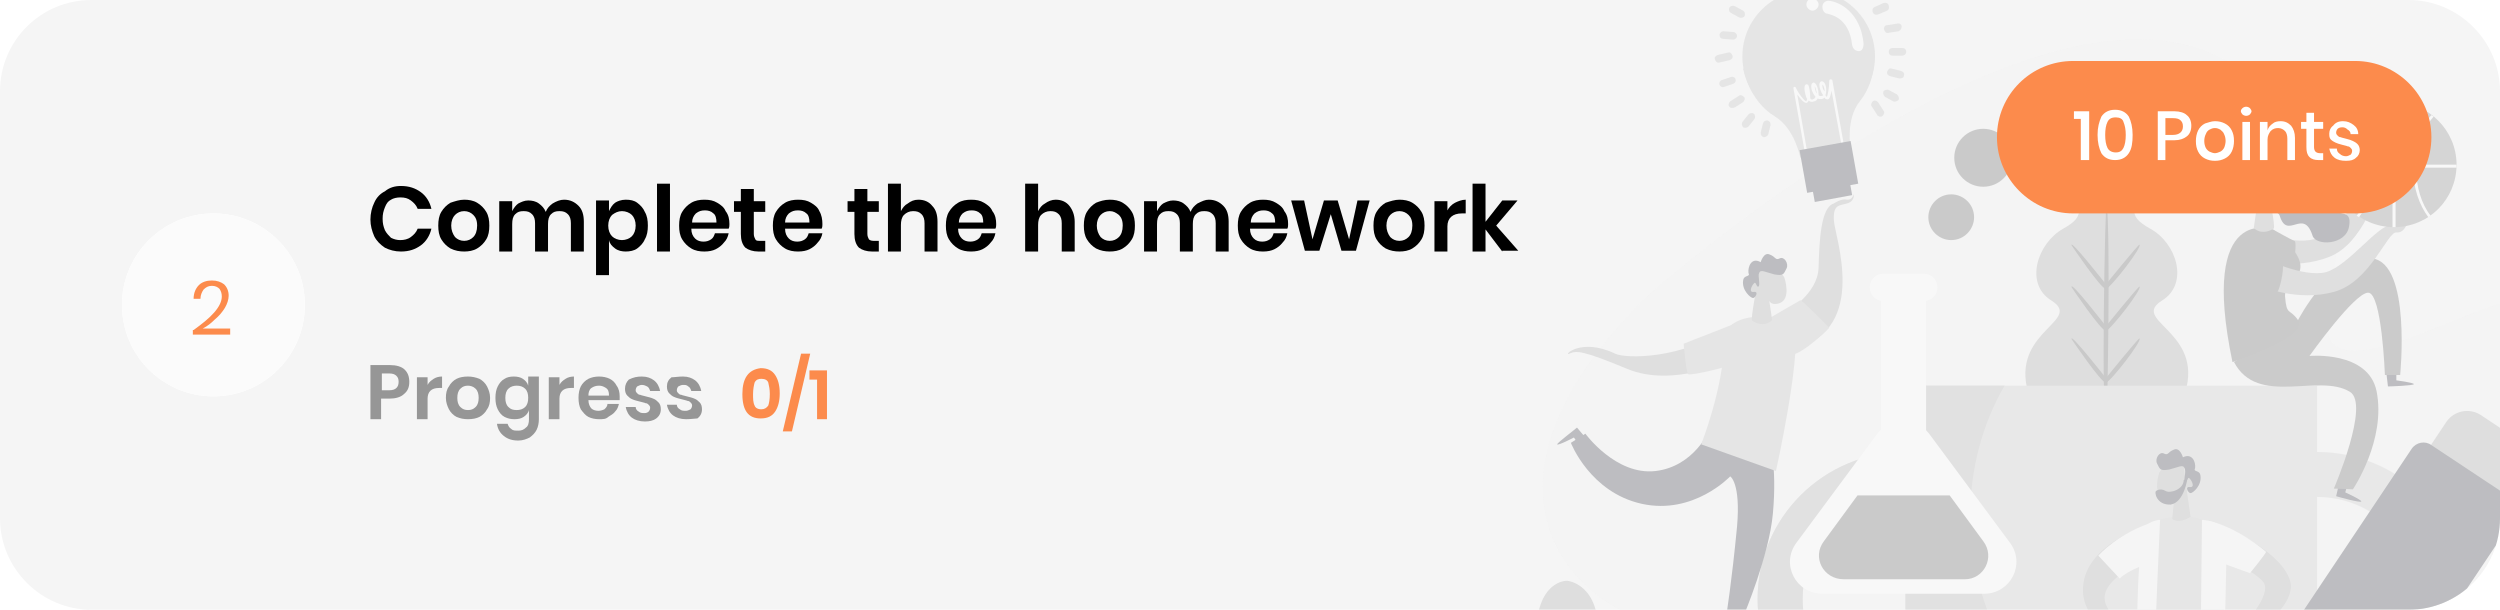<?xml version="1.0" encoding="utf-8"?>
<!-- Generator: Adobe Illustrator 24.1.2, SVG Export Plug-In . SVG Version: 6.00 Build 0)  -->
<svg version="1.1" id="Layer_1" xmlns="http://www.w3.org/2000/svg" xmlns:xlink="http://www.w3.org/1999/xlink" x="0px" y="0px"
	 viewBox="0 0 328 80" style="enable-background:new 0 0 328 80;" xml:space="preserve">
<style type="text/css">
	.st0{fill:#F5F5F5;}
	.st1{opacity:0.3;}
	.st2{clip-path:url(#SVGID_2_);}
	.st3{fill:#F0F0F0;}
	.st4{fill:#A7A7A7;}
	.st5{fill:#606060;}
	.st6{fill:#CACACA;}
	.st7{fill:#B2B2B2;}
	.st8{fill:#FFFFFF;}
	.st9{fill:#666666;}
	.st10{fill:#AAAAAA;}
	.st11{fill:#383A45;}
	.st12{fill:#BFBFBF;}
	.st13{fill:#C0C0C0;}
	.st14{fill:#686868;}
	.st15{fill:#8A8A8A;}
	.st16{fill:#C3C3C3;}
	.st17{fill:#FC8B4C !important;}
	.st18{fill:#FFC9AD;}
	.st19{fill:#FBFBFB;}
	.st20{fill:#969696;}
</style>
<g>
	<path class="st0" d="M12,0h304c6.6,0,12,5.4,12,12v56c0,6.6-5.4,12-12,12H12C5.4,80,0,74.6,0,68V12C0,5.3,5.4,0,12,0z"/>
	<g class="st1">
		<g>
			<defs>
				<path id="SVGID_1_" d="M195.1,0H316c6.6,0,12,5.4,12,12v56c0,6.6-5.4,12-12,12H195.1V0z"/>
			</defs>
			<clipPath id="SVGID_2_">
				<use xlink:href="#SVGID_1_"  style="overflow:visible;"/>
			</clipPath>
			<g class="st2">
				<path class="st3" d="M216.4,38.6c0,0,53.1-47.1,77.4-29.5c24.3,17.6,4.4,36.5,14.9,36.9c10.6,0.4,31.8-18.9,41.1,1.8
					c9.3,20.7-28.9,45.6-22.1,46.7c6.8,1.1,18.3-2.7,18.3,5.1c0,7.8-32.5,38.6-54.5,36.5c-22-2.1,9.8-23.2-3.1-21.3
					c-12.9,1.9-34.8,31.5-52.2,13.5c-17.4-18,15.3-51.2,0.8-46.5C213.1,89.5,184.9,69,216.4,38.6z"/>
				<path class="st4" d="M283.7,39.4c3.5-2.2,1.9-7.5-1.6-9.4c-3.4-1.9-1.7-2.6-1.6-6.9c0.3-7.2-4.1-7.5-4.1-7.5s-4.1-0.2-4.1,7.5
					c0,4.3,1.8,5-1.6,6.9c-3.4,1.9-5.1,7.2-1.6,9.4c4.2,2.6-4.7,3.9-3.2,11.3c1,5,6.5,4.9,10.5,5c4-0.1,9.4,0,10.5-5
					C288.5,43.3,279.5,42,283.7,39.4z"/>
				<path class="st5" d="M276.4,54.1c0.1-0.3,0.5-23.1,0-27.4C276.2,25.2,275.6,56.9,276.4,54.1z"/>
				<path class="st5" d="M271.8,32.2c0,0,3.9,5.8,4.5,5.7c0.6-0.1,4.8-5.5,4.4-5.8c-0.1-0.1-4.4,5.2-4.4,5.2S271.5,31.2,271.8,32.2z
					"/>
				<path class="st5" d="M271.8,37.7c0,0,3.9,5.8,4.5,5.7c0.6-0.1,4.8-5.5,4.4-5.8c-0.1-0.1-4.4,5.2-4.4,5.2S271.5,36.6,271.8,37.7z
					"/>
				<path class="st5" d="M271.8,44.5c0,0,3.9,5.8,4.5,5.7c0.6-0.1,4.8-5.5,4.4-5.8c-0.1-0.1-4.4,5.2-4.4,5.2S271.5,43.5,271.8,44.5z
					"/>
				<path class="st6" d="M304,59.3v-8.7H250v8.7c-10.7,0-19.4,8.6-19.4,19.3s8.7,19.3,19.4,19.3c0.9,0,1.9-0.1,2.8-0.2
					c3.8,7.6,11.2,13.1,19.9,14.5v21.6h-7.6c-3.9,0-7.1,3.2-7.1,7h14.6v0.2h8.6v-0.2h14.6c0-3.9-3.2-7-7.1-7h-7.6v-21.6
					c8.7-1.4,16.1-6.9,19.9-14.5c0.9,0.1,1.9,0.2,2.9,0.2c10.7,0,19.4-8.6,19.4-19.3C323.4,67.9,314.7,59.3,304,59.3z M250,92
					c-7.4,0-13.5-6-13.5-13.4c0-7.4,6-13.4,13.5-13.4v18.3c-0.1,0.7-0.1,1.4-0.1,2.1c0,2.2,0.3,4.4,0.8,6.4
					C250.4,92,250.2,92,250,92z M304,92c-0.3,0-0.5,0-0.8,0c0.5-2.1,0.8-4.2,0.8-6.4V65.2c7.4,0,13.5,6,13.5,13.4
					C317.5,86,311.5,92,304,92z"/>
				<path class="st7" d="M258.5,67.7c0-6.2,1.6-12.1,4.5-17.1h-13v8.7c-10.7,0-19.4,8.6-19.4,19.3s8.7,19.3,19.4,19.3
					c0.9,0,1.9-0.1,2.8-0.2c3.8,7.6,11.2,13.1,19.9,14.5v21.6h-7.6c-3.9,0-7.1,3.2-7.1,7h14.6v0.2h8.6v-0.2h14.6c0-3.9-3.2-7-7.1-7
					h-7.6v-21.6c6.7-1.1,12.6-4.6,16.7-9.6c-1.4,0.2-2.7,0.2-4.1,0.2C274.3,102.8,258.5,87.1,258.5,67.7z M250,92
					c-7.4,0-13.5-6-13.5-13.4c0-7.4,6-13.4,13.5-13.4v18.3c-0.1,0.7-0.1,1.4-0.1,2.1c0,2.2,0.3,4.4,0.8,6.4
					C250.4,92,250.2,92,250,92z"/>
				<path class="st8" d="M246.3,56.9l-10.6,14.3c-2.1,2.8-0.1,6.7,3.4,6.7h21.2c3.5,0,5.5-3.9,3.4-6.7l-10.6-14.3
					C251.4,54.7,248,54.7,246.3,56.9z"/>
				<path class="st8" d="M252.7,36.6h-5.9v26.7h5.9V36.6z"/>
				<path class="st8" d="M252.4,35.9h-5.3c-1,0-1.8,0.8-1.8,1.8s0.8,1.8,1.8,1.8h5.3c1,0,1.8-0.8,1.8-1.8
					C254.2,36.7,253.4,35.9,252.4,35.9z"/>
				<path class="st9" d="M260.2,71l-4.4-6h-12.1l-4.4,6c-1.6,2.1-0.1,5,2.6,5h15.9C260.3,76,261.8,73.1,260.2,71z"/>
				<path class="st4" d="M212.9,100c3.5-2.2,1.9-7.5-1.6-9.4c-3.4-1.9-1.7-2.6-1.6-6.9c0.3-7.2-4.1-7.5-4.1-7.5s-4.1-0.2-4.1,7.5
					c0,4.3,1.8,5-1.6,6.9c-3.4,1.9-5.1,7.2-1.6,9.4c4.2,2.6-4.7,3.9-3.2,11.3c1,5,6.5,4.9,10.5,5c4-0.1,9.4,0,10.5-5
					C217.7,103.9,208.7,102.6,212.9,100z"/>
				<path class="st4" d="M344.8,96.4c3.5-2.2,1.9-7.5-1.6-9.4c-3.4-1.9-1.7-2.6-1.6-6.9c0.3-7.2-4.1-7.5-4.1-7.5s-4.1-0.2-4.1,7.5
					c0,4.3,1.8,5-1.6,6.9c-3.4,1.9-5.1,7.2-1.6,9.4c4.2,2.6-4.7,3.9-3.2,11.3c1,5,6.5,4.9,10.5,5c4-0.1,9.4,0,10.5-5
					C349.6,100.4,340.6,99.1,344.8,96.4z"/>
				<path class="st10" d="M227,47.3c0,0-7.5,3.6-13.5,1.1c-6-2.5-6.7-2.4-7.6-2c-0.9,0.4,1.4-2.2,6,0c1.4,0.7,8.9,0.7,14.6-3.3
					C226.5,43,228.3,46.2,227,47.3z"/>
				<path class="st10" d="M240.6,26.7c0,0,1-0.7,1.7-0.5c0.7,0.1,0.9-0.7,0.9-0.7s0.2,0.9-0.9,1.2c-1,0.3-1.8,0.1-1.7,2.2
					c0.1,2.1,4.6,14.1-5,16.8c0,0-1.8-3.3-1.6-4.1c0.3-0.8,4.5-2.9,4.6-6.5C238.7,31.5,238.9,27.2,240.6,26.7z"/>
				<path class="st11" d="M224.3,56.4c0,0-2,4.8-7.1,5.4c-5.2,0.6-9.2-4.9-9.2-4.9l-1.9,1.2c0,0,2.5,6.5,9.3,8
					c6.8,1.5,11.6-3.6,11.6-3.6s1.4,0.8,0.9,6.6c-0.7,7.3-1.4,11.6-1.4,11.6h2.3c0,0,3.3-7.8,3.8-13.3c0.6-6.5-0.5-9.8-0.5-9.8
					L224.3,56.4z"/>
				<path class="st11" d="M208,57.4l-1.1-1.3c-0.2,0.2-2.6,2-2.6,2.2c0.1,0.2,2.2-0.9,2.2-0.9s0.4,0.6,0.5,0.7
					C207.1,58.1,208,57.4,208,57.4z"/>
				<path class="st12" d="M223.2,58.3c0,0,3-7.6,3-13.6c0-4.4,9-3.5,9.3-1.6c0.7,4.4-2.5,18.7-2.5,18.7L223.2,58.3z"/>
				<path class="st12" d="M232.4,41.6c0,0,3.6-2.1,3.8-2.2c0.2-0.1,3.8,3.6,3.8,3.6s-3.3,3.4-5.1,3.6
					C233.1,46.8,231.6,41.8,232.4,41.6z"/>
				<path class="st12" d="M220.9,45.1c0,0,0.3,3.8,0.6,4c0.3,0.2,5.7-1,6.1-1.5c0.4-0.5,1-5.7,0.8-5.5S221.3,44.9,220.9,45.1z"/>
				<path class="st10" d="M230.8,37.6c0,0,0-1-0.5-0.9c-0.5,0.1-0.8,1.1-0.6,1.5C230,38.6,230.8,38.5,230.8,37.6z"/>
				<path class="st10" d="M234.1,36.4c0,0,1,2.9-0.7,3.4c-1.7,0.5-1.4-1.4-1.4-1c0.1,0.3,0.5,3.2,0.5,3.2s-0.9,1.1-2.6,0.1
					c-0.3-0.2,0.7-4.6,0.9-6.9C230.9,34.3,233.5,35.3,234.1,36.4z"/>
				<path class="st11" d="M231,34.4c0,0,0.4-1.4,1.2-1c0.8,0.3,0.7,0.8,1.3,0.5c0.6-0.3,1.2,0.7,0.9,1.3c-0.4,0.8-0.4,1-1.6,0.8
					c-1.2-0.3-1.8-0.7-2-0.2s0.2,1.6-0.1,1.8c-0.3,0.1-0.3-0.8-0.6-0.4c-0.3,0.3-0.7,1.2,0,1.1c0.7-0.1,0.2,0.8-0.1,0.8
					c-0.3,0-1.5-1-1.3-2.3c0.1-0.8,1-0.4,0.7-1C229.3,35,229.8,33.7,231,34.4z"/>
				<path class="st4" d="M321,72.1l-5.1-3.4c-1.4-1-1.8-2.9-0.9-4.4l6-9c1-1.4,2.9-1.8,4.4-0.9l5.1,3.4c1.4,1,1.8,2.9,0.9,4.4l-6,9
					C324.4,72.6,322.5,73,321,72.1z"/>
				<path class="st11" d="M304.7,102.2l-10.4-6.9c-0.9-0.6-1.1-1.7-0.5-2.6l22.6-33.8c0.6-0.9,1.8-1.1,2.6-0.5l10.4,6.9
					c0.9,0.6,1.1,1.7,0.5,2.6l-22.6,33.8C306.7,102.5,305.6,102.8,304.7,102.2z"/>
				<path class="st9" d="M256,31.5c1.7,0,3-1.4,3-3c0-1.7-1.4-3-3-3c-1.7,0-3,1.4-3,3C253,30.2,254.4,31.5,256,31.5z"/>
				<path class="st9" d="M260.2,24.5c2.1,0,3.8-1.7,3.8-3.8c0-2.1-1.7-3.8-3.8-3.8c-2.1,0-3.8,1.7-3.8,3.8
					C256.4,22.8,258.1,24.5,260.2,24.5z"/>
				<path class="st13" d="M237.3,16.1c4.8,0,8.7-3.9,8.7-8.7c0-4.8-3.9-8.7-8.7-8.7c-4.8,0-8.7,3.9-8.7,8.7
					C228.6,12.2,232.5,16.1,237.3,16.1z"/>
				<path class="st13" d="M239.6,20.1l-2.3-12.7L228.7,9c0,0,0.7,4.2,4.2,6.3c2.6,1.6,3.3,5.4,3.3,5.4L239.6,20.1z"/>
				<path class="st13" d="M239.5,20.1l-2.3-12.7l8.6-1.5c0,0,0.8,4.2-1.8,7.4c-1.9,2.4-1.2,6.2-1.2,6.2L239.5,20.1z"/>
				<path class="st8" d="M237.1,20.7c-0.1,0-0.2,0-0.2-0.1l-1.6-9c0-0.1,0-0.2,0.1-0.2c0.1,0,0.2,0,0.2,0.1c0.5,1,1.2,1.8,1.4,1.8
					c0,0,0-0.1,0.1-0.3c0-0.1-0.1-0.1-0.1-0.2c-0.2-0.5-0.4-1.5-0.1-1.7c0.1-0.1,0.2,0,0.3,0c0.2,0.2,0.3,1.1,0.3,1.8
					c0.1,0.2,0.3,0.2,0.4,0.1c0.1,0,0.2-0.1,0.3-0.3c-0.2-0.2-0.4-0.6-0.5-0.9c-0.1-0.3-0.1-0.8,0.1-0.9c0.1-0.1,0.2-0.1,0.3,0
					c0.3,0.2,0.5,0.9,0.5,1.5c0,0,0,0.1,0,0.1c0.1,0.1,0.2,0.1,0.3,0.1c0.1,0,0.2,0,0.3-0.1c-0.3-0.4-0.5-1-0.5-1.4
					c0-0.3,0.2-0.4,0.2-0.4c0.1-0.1,0.3,0,0.4,0.1c0.3,0.3,0.4,1.1,0.2,1.7c0.1,0.1,0.1,0.2,0.2,0.2c0.1-0.2,0.3-1.2,0.3-2.1
					c0-0.1,0.1-0.2,0.2-0.2c0.1,0,0.2,0.1,0.2,0.1l1.5,8.4c0,0.1,0,0.2-0.1,0.2c-0.1,0-0.2,0-0.2-0.1l-1.3-7.1
					c-0.1,0.5-0.2,1-0.4,1.1c0,0-0.2,0.1-0.3,0c-0.1,0-0.2-0.1-0.2-0.2c-0.1,0.1-0.3,0.2-0.5,0.2c-0.2,0-0.3,0-0.4-0.1
					c-0.1,0.2-0.3,0.4-0.5,0.4c-0.2,0.1-0.5,0.1-0.7-0.1c-0.1,0.2-0.2,0.3-0.3,0.3c-0.4,0-0.8-0.6-1.2-1.1l1.4,8.1
					C237.3,20.6,237.2,20.7,237.1,20.7z M238.1,11.3c0,0.1,0,0.3,0.1,0.6c0,0.1,0.1,0.3,0.2,0.4C238.3,11.9,238.2,11.5,238.1,11.3z
					 M239.1,11.1c0,0,0,0.1,0,0.2c0,0.2,0.1,0.5,0.3,0.7C239.4,11.6,239.2,11.1,239.1,11.1z"/>
				<path class="st8" d="M243.9,6.7C243.9,6.8,243.8,6.8,243.9,6.7c-0.5,0-0.8-0.3-0.9-0.8c-0.4-3.8-3.1-4-3.2-4.1
					c-0.4,0-0.7-0.4-0.7-0.9c0-0.5,0.4-0.8,0.8-0.8c1.4,0.1,4.2,1.5,4.6,5.6C244.5,6.3,244.3,6.7,243.9,6.7z"/>
				<path class="st11" d="M242.8,18.5l-6.7,1.2l1,5.6l6.7-1.2L242.8,18.5z"/>
				<path class="st11" d="M242.3,21.7l-4.9,0.9l0.7,3.9l4.9-0.9L242.3,21.7z"/>
				<path class="st8" d="M237.8,1.4c0.4,0,0.8-0.4,0.8-0.8c0-0.4-0.4-0.8-0.8-0.8S237,0.1,237,0.6C237,1,237.4,1.4,237.8,1.4z"/>
				<path class="st11" d="M313.1,49l0.2,1.7c0.3,0,3.3-0.1,3.4-0.3c0-0.2-2.3-0.5-2.3-0.5s0-0.7,0-0.8C314.3,49,313.1,49,313.1,49z"
					/>
				<path class="st11" d="M306.9,63.4l-0.4,1.7c0.3,0.1,3.2,0.9,3.3,0.7c0.1-0.2-2.1-1.2-2.1-1.2s0.2-0.7,0.2-0.8
					C308,63.7,306.9,63.4,306.9,63.4z"/>
				<path class="st14" d="M301.5,42c0,0,4.5-8.7,9.7-8.1c5.2,0.6,3.7,15.3,3.7,15.3h-2c0,0-0.4-10.8-2.2-10.8s-7.7,8.3-7.7,8.3
					s7.7-0.7,8.8,4.6c1.3,6.4-3.1,12.9-3.1,12.9l-2.5-0.1c0,0,4.8-11.1,2.1-12.7c-4.1-2.5-12.1,2-15.2-3.9L301.5,42z"/>
				<path class="st10" d="M295.7,30.3c0,0,5.6,2.1,8.5,0.9c2.9-1.2,6.1-7.1,8-7.2c1.8-0.1,1.9-0.7,1.9-0.7s-0.1,1.6-1.3,1.7
					c-1.2,0.1-2.6,6.9-7.2,8.7c-4.6,1.8-9.4,0.4-9.4,0.4S295.1,31.1,295.7,30.3z"/>
				<path class="st9" d="M298.2,30.1c0,0-9.7-3.6-5.3,17.4c0,0,10.1-3.2,8.6-5.5c-1.1-1.6-1.5-0.5-1.7-3.1
					C299.6,36.4,305.4,36.1,298.2,30.1z"/>
				<path class="st11" d="M294,21.9c0-0.1,1.7-2.7,4.4-1c1.1,0.7,1.2,2,2.6,2.4c1.4,0.3,3.4-1,4.2,1.3c0.7,2.3-0.1,2.9,1.1,3.2
					c1.3,0.3,2.2,0.1,1.9,1.9c-0.4,2.5-4.4,2.6-4.8,1.2c-1.2-3.7-3.3,0.7-4.3-2.6C298.5,26.6,291.5,29.2,294,21.9z"/>
				<path class="st10" d="M297.3,25.5c0,0,0.5-0.9,1-0.8c0.5,0.1,0.4,1,0.1,1.4C298.2,26.5,297.3,26.4,297.3,25.5z"/>
				<path class="st10" d="M293.8,24c0,0-0.7,3.2,1,3.7c1.7,0.5,1.4-1.4,1.4-1c-0.1,0.3-0.5,3.2-0.5,3.2s0.9,1.1,2.6,0.1
					c0.3-0.2-0.7-4.6-0.9-6.9C297.2,22.2,294.4,22,293.8,24z"/>
				<path class="st10" d="M296.8,33.8c0,0,5.4,2.7,8.4,1.9c3-0.9,6.9-6.4,8.7-6.2c1.8,0.1,2-0.5,2-0.5s-0.3,1.6-1.5,1.5
					c-1.2-0.1-3.4,6.5-8.2,7.8c-4.8,1.3-9.4-0.7-9.4-0.7S296,34.5,296.8,33.8z"/>
				<path class="st9" d="M298.2,30.1c0,0,2.5,1.4,2.8,1.5c0.4,0,0,2.5,0,2.5S297.6,32.4,298.2,30.1z"/>
				<path class="st9" d="M296,32.9c0,0,3.3,1.3,3.5,1.7c0.2,0.5-0.4,4.3-1.2,4.1c-0.9-0.2-3.8-0.7-3.9-2.6
					C294.3,34.1,294.9,32.4,296,32.9z"/>
				<path class="st15" d="M314.1,29.8c4.6,0,8.2-3.7,8.2-8.2s-3.7-8.2-8.2-8.2c-4.6,0-8.2,3.7-8.2,8.2S309.5,29.8,314.1,29.8z"/>
				<path class="st8" d="M311.6,21.6c0,0.1,0,0.2,0,0.4h2.3v-0.4H311.6z"/>
				<path class="st8" d="M314.3,21.6V22h2.3c0-0.1,0-0.2,0-0.4H314.3z"/>
				<path class="st8" d="M322.3,22c0-0.1,0-0.2,0-0.4v0H317c0,0.1,0,0.2,0,0.4H322.3z"/>
				<path class="st8" d="M305.9,21.6L305.9,21.6c0,0.1,0,0.2,0,0.4h5.3c0-0.1,0-0.2,0-0.4H305.9z"/>
				<path class="st8" d="M314.3,13.4c-0.1,0-0.1,0-0.2,0c-0.1,0-0.1,0-0.2,0v8.2V22v7.8c0.1,0,0.1,0,0.2,0c0.1,0,0.1,0,0.2,0V22
					v-0.4V13.4z"/>
				<path class="st8" d="M317,22.1C317,22.1,317,22,317,22.1c0-0.2,0-0.3,0-0.5c0.1-2.6,1-4.9,2.3-6.3c-0.1-0.1-0.2-0.1-0.3-0.2
					c-1.4,1.5-2.3,3.9-2.4,6.5c0,0.1,0,0.2,0,0.4c0,0,0,0.1,0,0.1c0,2.5,0.8,4.8,2,6.4c0.1-0.1,0.2-0.1,0.3-0.2
					C317.7,26.8,317,24.5,317,22.1z"/>
				<path class="st8" d="M309.1,15.1c-0.1,0.1-0.2,0.1-0.3,0.2c1.3,1.5,2.2,3.7,2.3,6.3c0,0.1,0,0.2,0,0.4c0,0,0,0.1,0,0.1
					c0,2.5-0.7,4.7-1.9,6.2c0.1,0.1,0.2,0.1,0.3,0.2c1.2-1.6,2-3.9,2-6.4c0,0,0-0.1,0-0.1c0-0.1,0-0.2,0-0.4
					C311.5,19,310.5,16.6,309.1,15.1z"/>
				<path class="st13" d="M247.8,0.7c-0.1-0.3-0.4-0.4-0.7-0.3L246,0.9c-0.3,0.1-0.4,0.4-0.3,0.7c0.1,0.3,0.4,0.4,0.7,0.3l1.2-0.5
					C247.8,1.3,247.9,1,247.8,0.7z"/>
				<path class="st13" d="M249.5,3.5c0-0.3-0.3-0.5-0.6-0.4l-1.3,0.2c-0.3,0-0.5,0.3-0.4,0.6s0.3,0.5,0.6,0.4l1.3-0.2
					C249.3,4,249.5,3.8,249.5,3.5z"/>
				<path class="st13" d="M250.1,6.8c0-0.3-0.2-0.5-0.5-0.5l-1.3,0c-0.3,0-0.5,0.2-0.5,0.5c0,0.3,0.2,0.5,0.5,0.5l1.3,0
					C249.8,7.3,250.1,7.1,250.1,6.8z"/>
				<path class="st13" d="M249.8,9.9c0.1-0.3-0.1-0.5-0.4-0.6L248.2,9c-0.3-0.1-0.5,0.1-0.6,0.4c-0.1,0.3,0.1,0.5,0.4,0.6l1.2,0.3
					C249.5,10.3,249.8,10.2,249.8,9.9z"/>
				<path class="st13" d="M249.1,13.1c0.1-0.2,0-0.5-0.2-0.7l-1.1-0.6c-0.2-0.1-0.6,0-0.7,0.2c-0.1,0.2,0,0.5,0.2,0.7l1.1,0.6
					C248.6,13.4,248.9,13.3,249.1,13.1z"/>
				<path class="st13" d="M247,15.2c0.2-0.2,0.3-0.5,0.1-0.7l-0.7-1.1c-0.2-0.2-0.5-0.3-0.7-0.1c-0.2,0.2-0.3,0.5-0.1,0.7l0.7,1.1
					C246.4,15.3,246.8,15.4,247,15.2z"/>
				<path class="st13" d="M226.9,1c0.1-0.2,0.4-0.3,0.7-0.2l1.1,0.6c0.2,0.1,0.3,0.4,0.2,0.7c-0.1,0.2-0.4,0.3-0.7,0.2l-1.1-0.6
					C226.8,1.5,226.8,1.2,226.9,1z"/>
				<path class="st13" d="M225.6,4.6c0-0.3,0.3-0.5,0.5-0.5l1.3,0.1c0.3,0,0.5,0.3,0.5,0.5c0,0.3-0.3,0.5-0.5,0.5l-1.3-0.1
					C225.8,5.1,225.6,4.9,225.6,4.6z"/>
				<path class="st13" d="M225,7.8c-0.1-0.3,0.1-0.5,0.4-0.6l1.3-0.3c0.3-0.1,0.5,0.1,0.6,0.4c0.1,0.3-0.1,0.5-0.4,0.6l-1.3,0.3
					C225.3,8.3,225.1,8.1,225,7.8z"/>
				<path class="st13" d="M225.6,11.1c-0.1-0.3,0.1-0.5,0.3-0.6l1.2-0.4c0.3-0.1,0.6,0.1,0.6,0.3c0.1,0.3-0.1,0.5-0.3,0.6l-1.2,0.4
					C226,11.5,225.7,11.4,225.6,11.1z"/>
				<path class="st13" d="M226.9,14c-0.2-0.2-0.1-0.5,0.1-0.7l1.1-0.7c0.2-0.2,0.5-0.1,0.7,0.1c0.2,0.2,0.1,0.5-0.1,0.7l-1.1,0.7
					C227.3,14.2,227,14.2,226.9,14z"/>
				<path class="st13" d="M228.7,16.7c-0.2-0.2-0.2-0.5-0.1-0.7l0.8-1c0.2-0.2,0.5-0.2,0.7-0.1c0.2,0.2,0.2,0.5,0.1,0.7l-0.8,1
					C229.2,16.8,228.9,16.8,228.7,16.7z"/>
				<path class="st13" d="M231.4,18c-0.3-0.1-0.4-0.3-0.4-0.6l0.3-1.2c0.1-0.3,0.3-0.4,0.6-0.4c0.3,0.1,0.4,0.3,0.4,0.6l-0.3,1.2
					C231.9,17.9,231.6,18,231.4,18z"/>
				<path class="st16" d="M291,87.2c0,0,2.2-15.5,0-17.7c-3.4-3.4-9.3-0.9-9.5-0.5c-1,1.6-1.1,17.7-1.1,17.7L291,87.2z"/>
				<path class="st0" d="M288.9,68.2l-0.3,28.2h2.8c0,0,1-25.2,0.6-26.6C291.6,68.4,288.9,68.2,288.9,68.2z"/>
				<path class="st0" d="M276.4,93l1.6,1.2c0,0,4.9-6.9,4.7-7.7c-0.1-0.8,0.7-18.3,0.7-18.3s-1.8,0.1-2.1,1.4
					c-1.1,4-0.9,16.3-0.9,16.3S277.9,89.9,276.4,93z"/>
				<path class="st10" d="M286.6,63.3c0,0,0-1,0.5-0.9c0.5,0.1,0.8,1.1,0.6,1.5C287.4,64.2,286.6,64.1,286.6,63.3z"/>
				<path class="st10" d="M283.3,62c0,0-1,2.9,0.7,3.4c1.7,0.5,1.4-1.4,1.4-1c-0.1,0.3-0.4,3.7-0.4,3.7s0.8,0.7,2.4-0.3
					c0,0-0.7-4.6-0.9-6.9C286.5,59.9,283.9,60.9,283.3,62z"/>
				<path class="st11" d="M286.4,60c0,0-0.4-1.4-1.2-1c-0.8,0.3-0.7,0.8-1.3,0.5c-0.6-0.3-1.2,0.7-0.9,1.3c0.4,0.8,0.4,1,1.6,0.8
					c1.2-0.3,1.8-0.7,2-0.2c0.3,0.5-0.2,1.6,0.1,1.8c0.3,0.1,0.3-0.8,0.6-0.4c0.3,0.3,0.7,1.2,0,1.1c-0.7-0.1-0.2,0.8,0.1,0.8
					c0.3,0,1.5-1,1.3-2.3c-0.1-0.8-1-0.4-0.7-1C288.1,60.6,287.6,59.4,286.4,60z"/>
				<path class="st10" d="M292.1,87.2c0,0-1.5-1.1,0.5-3.2c1.7-1.8,5.7-6.1,4.3-7.7c-1.4-1.6-4.8-2.8-4.8-2.8l-0.7-4.5
					c0,0,7.5,2.9,9,7c1.4,3.9-6.8,8.5-7.4,9.1C292,85.9,292.1,87.2,292.1,87.2z"/>
				<path class="st10" d="M281.5,69c0,0-7.9,2.5-8.2,8c-0.4,5.5,7.2,7.5,6.7,8.5c-0.4,0.8-1.7,1-1.3,1c0.4-0.1,2.4,0.7,1.8-1.9
					c-0.6-2.6-6.3-4.5-3.7-7.9c1.4-1.8,4.1-2.8,4.1-2.8S281.1,70.2,281.5,69z"/>
				<path class="st0" d="M291.6,73.9l3.6,1.3c0,0,2.2-2.7,2.1-2.8c-0.1-0.1-3.8-3.3-7.7-4.1C289.7,68.3,290.7,73.1,291.6,73.9z"/>
				<path class="st0" d="M282,73.9c0,0-2.7,0.8-3.9,2c0,0-2.8-3-2.8-3c0.1-0.1,2.6-3,7.5-4.5L282,73.9z"/>
				<path class="st11" d="M282.9,64.4c0,0,0.5-0.4,1.2,0c0.6,0.4,2.4-0.2,2.4-1.4l0.5-0.3c0,0-0.4,3.2-2.2,3.5
					C282.9,66.3,282.6,64.5,282.9,64.4z"/>
			</g>
		</g>
	</g>
	<path class="st17" d="M272,8h37c5.5,0,10,4.5,10,10l0,0c0,5.5-4.5,10-10,10h-37c-5.5,0-10-4.5-10-10l0,0C262,12.4,266.5,8,272,8z"
		/>
	<path class="st8" d="M272.1,15.6v-1h2V21h-1.1v-5.4H272.1z"/>
	<path class="st8" d="M275.2,17.7c0,1,0.2,1.8,0.5,2.4c0.4,0.6,1,0.9,1.8,0.9s1.4-0.3,1.8-0.9c0.4-0.6,0.5-1.4,0.5-2.4
		c0-1-0.2-1.8-0.5-2.4c-0.4-0.6-1-0.9-1.8-0.9s-1.4,0.3-1.8,0.9C275.4,16,275.2,16.7,275.2,17.7z M278.9,17.7c0,0.7-0.1,1.3-0.3,1.7
		c-0.2,0.4-0.5,0.6-1,0.6c-0.5,0-0.9-0.2-1.1-0.6c-0.2-0.4-0.3-1-0.3-1.7c0-0.7,0.1-1.3,0.3-1.7c0.2-0.4,0.5-0.6,1.1-0.6
		c0.5,0,0.9,0.2,1,0.6C278.8,16.5,278.9,17,278.9,17.7z"/>
	<path class="st8" d="M284.1,18.5V21h-1v-6.4h2.2c0.7,0,1.3,0.2,1.6,0.5c0.4,0.3,0.6,0.8,0.6,1.4c0,0.6-0.2,1.1-0.6,1.4
		c-0.4,0.3-0.9,0.5-1.6,0.5H284.1z M285.1,17.7c0.8,0,1.3-0.4,1.3-1.1c0-0.4-0.1-0.6-0.3-0.8c-0.2-0.2-0.5-0.3-1-0.3h-1v2.2H285.1z"
		/>
	<path class="st8" d="M290.6,15.9c0.5,0,0.9,0.1,1.3,0.3s0.7,0.5,0.9,0.9c0.2,0.4,0.3,0.8,0.3,1.4c0,0.5-0.1,1-0.3,1.4
		s-0.5,0.7-0.9,0.9s-0.8,0.3-1.3,0.3c-0.5,0-0.9-0.1-1.3-0.3c-0.4-0.2-0.7-0.5-0.9-0.9c-0.2-0.4-0.3-0.8-0.3-1.4
		c0-0.5,0.1-1,0.3-1.4c0.2-0.4,0.5-0.7,0.9-0.9C289.7,16.1,290.1,15.9,290.6,15.9z M290.6,16.8c-0.3,0-0.5,0.1-0.7,0.2
		c-0.2,0.1-0.4,0.3-0.5,0.6c-0.1,0.2-0.2,0.5-0.2,0.9c0,0.4,0.1,0.7,0.2,0.9c0.1,0.2,0.3,0.4,0.5,0.5c0.2,0.1,0.5,0.2,0.7,0.2
		s0.5-0.1,0.7-0.2c0.2-0.1,0.4-0.3,0.5-0.5c0.1-0.2,0.2-0.6,0.2-0.9c0-0.4-0.1-0.7-0.2-0.9c-0.1-0.3-0.3-0.4-0.5-0.6
		C291.1,16.9,290.9,16.8,290.6,16.8z"/>
	<path class="st8" d="M294,14.6c0-0.2,0.1-0.3,0.2-0.4c0.1-0.1,0.3-0.2,0.5-0.2s0.4,0.1,0.5,0.2c0.1,0.1,0.2,0.3,0.2,0.4
		s-0.1,0.3-0.2,0.4c-0.1,0.1-0.3,0.2-0.5,0.2s-0.4-0.1-0.5-0.2S294,14.7,294,14.6z M295.2,16v5h-1v-5H295.2z"/>
	<path class="st8" d="M299.2,15.9c0.6,0,1,0.2,1.4,0.6c0.3,0.4,0.5,0.9,0.5,1.6V21h-1v-2.8c0-0.4-0.1-0.8-0.3-1
		c-0.2-0.2-0.5-0.4-0.9-0.4c-0.4,0-0.7,0.1-1,0.4c-0.2,0.3-0.4,0.6-0.4,1.1V21h-1v-5h1v1.1c0.1-0.4,0.4-0.7,0.7-0.9
		C298.4,16,298.8,15.9,299.2,15.9z"/>
	<path class="st8" d="M304.8,20.1V21h-0.6c-0.5,0-0.9-0.1-1.2-0.4c-0.3-0.3-0.4-0.7-0.4-1.3v-2.4h-0.7V16h0.7v-1.2h1V16h1.2v0.9
		h-1.2v2.4c0,0.3,0.1,0.5,0.2,0.6c0.1,0.1,0.3,0.2,0.6,0.2H304.8z"/>
	<path class="st8" d="M307.4,15.9c0.6,0,1,0.2,1.4,0.5c0.4,0.3,0.6,0.7,0.6,1.2h-1c0-0.3-0.2-0.5-0.4-0.6c-0.2-0.2-0.4-0.3-0.7-0.3
		c-0.3,0-0.5,0.1-0.6,0.2c-0.1,0.1-0.2,0.3-0.2,0.5c0,0.2,0.1,0.3,0.2,0.4c0.1,0.1,0.2,0.2,0.4,0.2c0.2,0.1,0.4,0.1,0.7,0.2
		c0.4,0.1,0.7,0.2,0.9,0.3c0.2,0.1,0.4,0.2,0.6,0.4c0.2,0.2,0.3,0.5,0.3,0.8c0,0.4-0.2,0.8-0.5,1c-0.3,0.3-0.7,0.4-1.3,0.4
		c-0.6,0-1.1-0.1-1.5-0.4c-0.4-0.3-0.6-0.7-0.7-1.2h1c0,0.3,0.1,0.5,0.4,0.7c0.2,0.2,0.5,0.3,0.8,0.3c0.2,0,0.4-0.1,0.6-0.2
		c0.1-0.1,0.2-0.3,0.2-0.5c0-0.2-0.1-0.3-0.2-0.4s-0.2-0.2-0.4-0.2c-0.2-0.1-0.4-0.1-0.7-0.2c-0.4-0.1-0.7-0.2-0.9-0.3
		c-0.2-0.1-0.4-0.2-0.6-0.4c-0.2-0.2-0.2-0.5-0.2-0.8c0-0.4,0.2-0.8,0.5-1C306.4,16.1,306.8,15.9,307.4,15.9z"/>
	<circle class="st8" cx="28" cy="40" r="12"/>
	<path class="st18" d="M31,37.1l-4.3,4.4L25,39.8c-0.1-0.1-0.3-0.2-0.4-0.2c-0.2,0-0.3,0.1-0.4,0.2c-0.2,0.2-0.2,0.6,0,0.8l2.1,2.2
		c0.2,0.2,0.6,0.2,0.8,0l4.7-4.8c0.2-0.2,0.2-0.6,0-0.8C31.6,36.9,31.2,36.9,31,37.1z"/>
	<circle class="st19" cx="28" cy="40" r="12"/>
	<path class="st17" d="M25.4,43.3c1.1-0.8,2-1.5,2.7-2.3c0.7-0.8,1-1.5,1-2.1c0-0.4-0.1-0.7-0.3-1c-0.2-0.2-0.5-0.4-1-0.4
		c-0.5,0-0.8,0.2-1.1,0.5c-0.2,0.3-0.4,0.7-0.4,1.2h-0.9c0-0.8,0.3-1.4,0.7-1.8c0.4-0.4,1-0.6,1.7-0.6c0.7,0,1.2,0.2,1.6,0.5
		c0.4,0.4,0.6,0.9,0.6,1.5c0,0.5-0.2,1.1-0.5,1.6c-0.3,0.5-0.8,1.1-1.3,1.5c-0.5,0.5-1,0.9-1.6,1.2h3.6v0.8h-4.9V43.3z"/>
	<path d="M52.6,24.4c1.1,0,1.9,0.3,2.6,0.8c0.7,0.5,1.2,1.3,1.4,2.2h-1.8c-0.2-0.5-0.5-0.8-0.9-1.1c-0.4-0.3-0.8-0.4-1.4-0.4
		c-0.4,0-0.9,0.1-1.2,0.3c-0.4,0.2-0.6,0.5-0.8,1s-0.3,0.9-0.3,1.5c0,0.6,0.1,1,0.3,1.5c0.2,0.4,0.5,0.7,0.8,1
		c0.4,0.2,0.8,0.3,1.2,0.3c0.5,0,1-0.1,1.4-0.4c0.4-0.3,0.7-0.6,0.9-1.1h1.8c-0.2,0.9-0.7,1.7-1.4,2.2S53.7,33,52.6,33
		c-0.8,0-1.5-0.2-2.1-0.5c-0.6-0.4-1.1-0.9-1.4-1.5c-0.3-0.7-0.5-1.4-0.5-2.2c0-0.8,0.2-1.6,0.5-2.2c0.3-0.7,0.8-1.2,1.4-1.5
		C51.1,24.6,51.8,24.4,52.6,24.4z"/>
	<path d="M60.9,26.2c0.6,0,1.2,0.1,1.7,0.4c0.5,0.3,0.9,0.7,1.2,1.2c0.3,0.5,0.4,1.1,0.4,1.8c0,0.7-0.1,1.3-0.4,1.8
		c-0.3,0.5-0.7,0.9-1.2,1.2c-0.5,0.3-1.1,0.4-1.7,0.4s-1.2-0.1-1.8-0.4c-0.5-0.3-0.9-0.7-1.2-1.2c-0.3-0.5-0.4-1.1-0.4-1.8
		c0-0.7,0.1-1.3,0.4-1.8c0.3-0.5,0.7-0.9,1.2-1.2C59.7,26.4,60.3,26.2,60.9,26.2z M60.9,27.7c-0.5,0-0.9,0.2-1.2,0.5
		c-0.3,0.3-0.5,0.8-0.5,1.4s0.2,1.1,0.5,1.5c0.3,0.3,0.7,0.5,1.2,0.5s0.9-0.2,1.2-0.5c0.3-0.3,0.5-0.8,0.5-1.5s-0.2-1.1-0.5-1.4
		C61.8,27.9,61.4,27.7,60.9,27.7z"/>
	<path d="M74,26.2c0.8,0,1.4,0.3,1.9,0.8c0.5,0.5,0.7,1.2,0.7,2.1V33h-1.7v-3.7c0-0.5-0.1-0.9-0.4-1.2c-0.3-0.3-0.6-0.4-1.1-0.4
		c-0.5,0-0.8,0.1-1.1,0.4s-0.4,0.7-0.4,1.3V33h-1.7v-3.7c0-0.5-0.1-0.9-0.4-1.2c-0.3-0.3-0.6-0.4-1.1-0.4c-0.5,0-0.8,0.1-1.1,0.4
		s-0.4,0.7-0.4,1.3V33h-1.7v-6.6h1.7v1.3c0.2-0.4,0.5-0.8,0.8-1c0.4-0.2,0.8-0.4,1.3-0.4c0.5,0,1,0.1,1.4,0.4
		c0.4,0.3,0.7,0.6,0.9,1.1c0.2-0.5,0.5-0.8,0.9-1.1C73,26.4,73.5,26.2,74,26.2z"/>
	<path d="M82.1,26.2c0.6,0,1.1,0.1,1.5,0.4c0.4,0.3,0.8,0.7,1,1.2c0.3,0.5,0.4,1.1,0.4,1.8c0,0.7-0.1,1.3-0.4,1.8
		c-0.2,0.5-0.6,0.9-1,1.2c-0.4,0.3-1,0.4-1.5,0.4s-1-0.1-1.4-0.4c-0.4-0.3-0.7-0.6-0.8-1.1v4.6h-1.7v-9.8h1.7v1.4
		c0.2-0.4,0.4-0.8,0.8-1.1C81,26.4,81.5,26.2,82.1,26.2z M81.6,27.7c-0.5,0-0.9,0.2-1.3,0.5c-0.3,0.3-0.5,0.8-0.5,1.4
		c0,0.6,0.2,1.1,0.5,1.4c0.3,0.3,0.8,0.5,1.3,0.5c0.5,0,1-0.2,1.3-0.5c0.3-0.3,0.5-0.8,0.5-1.4s-0.2-1.1-0.5-1.4
		S82.1,27.7,81.6,27.7z"/>
	<path d="M87.9,24.1V33h-1.7v-8.9H87.9z"/>
	<path d="M95.7,29.4c0,0.2,0,0.4-0.1,0.6h-4.9c0,0.6,0.2,1,0.5,1.3c0.3,0.3,0.7,0.4,1.1,0.4c0.4,0,0.7-0.1,1-0.3
		c0.3-0.2,0.4-0.5,0.5-0.8h1.8c-0.1,0.5-0.3,0.9-0.6,1.2c-0.3,0.4-0.7,0.7-1.1,0.9c-0.4,0.2-0.9,0.3-1.5,0.3c-0.6,0-1.2-0.1-1.7-0.4
		c-0.5-0.3-0.9-0.7-1.2-1.2s-0.4-1.1-0.4-1.8c0-0.7,0.1-1.3,0.4-1.8c0.3-0.5,0.7-0.9,1.2-1.2c0.5-0.3,1.1-0.4,1.7-0.4
		c0.7,0,1.2,0.1,1.7,0.4c0.5,0.3,0.9,0.6,1.1,1.1C95.6,28.2,95.7,28.8,95.7,29.4z M94,29.2c0-0.5-0.1-1-0.4-1.2
		c-0.3-0.3-0.7-0.4-1.1-0.4c-0.5,0-0.8,0.1-1.2,0.4c-0.3,0.3-0.5,0.7-0.5,1.2H94z"/>
	<path d="M100.4,31.5V33h-0.9c-0.7,0-1.3-0.2-1.7-0.5c-0.4-0.4-0.6-1-0.6-1.8v-2.9h-0.9v-1.4h0.9v-1.6h1.7v1.6h1.5v1.4h-1.5v2.9
		c0,0.3,0.1,0.5,0.2,0.7s0.3,0.2,0.6,0.2H100.4z"/>
	<path d="M107.9,29.4c0,0.2,0,0.4-0.1,0.6H103c0,0.6,0.2,1,0.5,1.3c0.3,0.3,0.7,0.4,1.1,0.4c0.4,0,0.7-0.1,1-0.3
		c0.3-0.2,0.4-0.5,0.5-0.8h1.8c-0.1,0.5-0.3,0.9-0.6,1.2c-0.3,0.4-0.7,0.7-1.1,0.9c-0.4,0.2-0.9,0.3-1.5,0.3c-0.6,0-1.2-0.1-1.7-0.4
		c-0.5-0.3-0.9-0.7-1.2-1.2s-0.4-1.1-0.4-1.8c0-0.7,0.1-1.3,0.4-1.8c0.3-0.5,0.7-0.9,1.2-1.2c0.5-0.3,1.1-0.4,1.7-0.4
		c0.7,0,1.2,0.1,1.7,0.4c0.5,0.3,0.9,0.6,1.1,1.1C107.8,28.2,107.9,28.8,107.9,29.4z M106.2,29.2c0-0.5-0.1-1-0.4-1.2
		c-0.3-0.3-0.7-0.4-1.1-0.4c-0.5,0-0.8,0.1-1.2,0.4c-0.3,0.3-0.5,0.7-0.5,1.2H106.2z"/>
	<path d="M115.3,31.5V33h-0.9c-0.7,0-1.3-0.2-1.7-0.5c-0.4-0.4-0.6-1-0.6-1.8v-2.9h-0.9v-1.4h0.9v-1.6h1.7v1.6h1.5v1.4h-1.5v2.9
		c0,0.3,0.1,0.5,0.2,0.7c0.1,0.1,0.3,0.2,0.6,0.2H115.3z"/>
	<path d="M120.5,26.2c0.8,0,1.4,0.3,1.8,0.8c0.5,0.5,0.7,1.2,0.7,2.1V33h-1.7v-3.7c0-0.5-0.1-0.9-0.4-1.2c-0.3-0.3-0.6-0.4-1.1-0.4
		c-0.5,0-0.9,0.2-1.2,0.5s-0.4,0.8-0.4,1.3V33h-1.7v-8.9h1.7v3.6c0.2-0.4,0.5-0.8,0.9-1C119.5,26.4,119.9,26.2,120.5,26.2z"/>
	<path d="M130.7,29.4c0,0.2,0,0.4-0.1,0.6h-4.9c0,0.6,0.2,1,0.5,1.3c0.3,0.3,0.7,0.4,1.1,0.4c0.4,0,0.7-0.1,1-0.3
		c0.3-0.2,0.4-0.5,0.5-0.8h1.8c-0.1,0.5-0.3,0.9-0.6,1.2c-0.3,0.4-0.7,0.7-1.1,0.9c-0.4,0.2-0.9,0.3-1.5,0.3c-0.6,0-1.2-0.1-1.7-0.4
		c-0.5-0.3-0.9-0.7-1.2-1.2s-0.4-1.1-0.4-1.8c0-0.7,0.1-1.3,0.4-1.8c0.3-0.5,0.7-0.9,1.2-1.2c0.5-0.3,1.1-0.4,1.7-0.4
		c0.7,0,1.2,0.1,1.7,0.4c0.5,0.3,0.9,0.6,1.1,1.1C130.6,28.2,130.7,28.8,130.7,29.4z M129,29.2c0-0.5-0.1-1-0.4-1.2
		c-0.3-0.3-0.7-0.4-1.1-0.4c-0.5,0-0.8,0.1-1.2,0.4c-0.3,0.3-0.5,0.7-0.5,1.2H129z"/>
	<path d="M138.5,26.2c0.8,0,1.4,0.3,1.8,0.8s0.7,1.2,0.7,2.1V33h-1.7v-3.7c0-0.5-0.1-0.9-0.4-1.2c-0.3-0.3-0.6-0.4-1.1-0.4
		c-0.5,0-0.9,0.2-1.2,0.5c-0.3,0.3-0.4,0.8-0.4,1.3V33h-1.7v-8.9h1.7v3.6c0.2-0.4,0.5-0.8,0.9-1C137.5,26.4,138,26.2,138.5,26.2z"/>
	<path d="M145.6,26.2c0.6,0,1.2,0.1,1.7,0.4c0.5,0.3,0.9,0.7,1.2,1.2c0.3,0.5,0.4,1.1,0.4,1.8c0,0.7-0.1,1.3-0.4,1.8
		c-0.3,0.5-0.7,0.9-1.2,1.2c-0.5,0.3-1.1,0.4-1.7,0.4c-0.6,0-1.2-0.1-1.8-0.4c-0.5-0.3-0.9-0.7-1.2-1.2s-0.4-1.1-0.4-1.8
		c0-0.7,0.1-1.3,0.4-1.8c0.3-0.5,0.7-0.9,1.2-1.2C144.3,26.4,144.9,26.2,145.6,26.2z M145.6,27.7c-0.5,0-0.9,0.2-1.2,0.5
		c-0.3,0.3-0.5,0.8-0.5,1.4s0.2,1.1,0.5,1.5c0.3,0.3,0.7,0.5,1.2,0.5s0.9-0.2,1.2-0.5c0.3-0.3,0.5-0.8,0.5-1.5s-0.2-1.1-0.5-1.4
		C146.4,27.9,146.1,27.7,145.6,27.7z"/>
	<path d="M158.6,26.2c0.8,0,1.4,0.3,1.9,0.8c0.5,0.5,0.7,1.2,0.7,2.1V33h-1.7v-3.7c0-0.5-0.1-0.9-0.4-1.2c-0.3-0.3-0.6-0.4-1.1-0.4
		c-0.5,0-0.8,0.1-1.1,0.4c-0.3,0.3-0.4,0.7-0.4,1.3V33h-1.7v-3.7c0-0.5-0.1-0.9-0.4-1.2c-0.3-0.3-0.6-0.4-1.1-0.4
		c-0.5,0-0.8,0.1-1.1,0.4s-0.4,0.7-0.4,1.3V33h-1.7v-6.6h1.7v1.3c0.2-0.4,0.5-0.8,0.8-1c0.4-0.2,0.8-0.4,1.3-0.4
		c0.5,0,1,0.1,1.4,0.4c0.4,0.3,0.7,0.6,0.9,1.1c0.2-0.5,0.5-0.8,0.9-1.1C157.7,26.4,158.1,26.2,158.6,26.2z"/>
	<path d="M169,29.4c0,0.2,0,0.4-0.1,0.6h-4.9c0,0.6,0.2,1,0.5,1.3s0.7,0.4,1.1,0.4c0.4,0,0.7-0.1,1-0.3c0.3-0.2,0.4-0.5,0.5-0.8h1.8
		c-0.1,0.5-0.3,0.9-0.6,1.2c-0.3,0.4-0.7,0.7-1.1,0.9c-0.4,0.2-0.9,0.3-1.5,0.3c-0.6,0-1.2-0.1-1.7-0.4c-0.5-0.3-0.9-0.7-1.2-1.2
		s-0.4-1.1-0.4-1.8c0-0.7,0.1-1.3,0.4-1.8c0.3-0.5,0.7-0.9,1.2-1.2s1.1-0.4,1.7-0.4c0.7,0,1.2,0.1,1.7,0.4c0.5,0.3,0.9,0.6,1.1,1.1
		C168.9,28.2,169,28.8,169,29.4z M167.3,29.2c0-0.5-0.1-1-0.4-1.2c-0.3-0.3-0.7-0.4-1.1-0.4c-0.5,0-0.8,0.1-1.2,0.4
		c-0.3,0.3-0.5,0.7-0.5,1.2H167.3z"/>
	<path d="M179.7,26.3l-1.8,6.6h-1.9l-1.4-4.8l-1.5,4.8h-1.9l-1.8-6.6h1.7l1.1,5.1l1.5-5.1h1.8l1.5,5.1l1.1-5.1H179.7z"/>
	<path d="M183.6,26.2c0.6,0,1.2,0.1,1.7,0.4c0.5,0.3,0.9,0.7,1.2,1.2c0.3,0.5,0.4,1.1,0.4,1.8c0,0.7-0.1,1.3-0.4,1.8
		s-0.7,0.9-1.2,1.2c-0.5,0.3-1.1,0.4-1.7,0.4s-1.2-0.1-1.8-0.4c-0.5-0.3-0.9-0.7-1.2-1.2c-0.3-0.5-0.4-1.1-0.4-1.8
		c0-0.7,0.1-1.3,0.4-1.8c0.3-0.5,0.7-0.9,1.2-1.2C182.4,26.4,183,26.2,183.6,26.2z M183.6,27.7c-0.5,0-0.9,0.2-1.2,0.5
		c-0.3,0.3-0.5,0.8-0.5,1.4s0.2,1.1,0.5,1.5c0.3,0.3,0.7,0.5,1.2,0.5s0.9-0.2,1.2-0.5c0.3-0.3,0.5-0.8,0.5-1.5s-0.2-1.1-0.5-1.4
		C184.5,27.9,184.1,27.7,183.6,27.7z"/>
	<path d="M189.9,27.6c0.2-0.4,0.6-0.8,1-1c0.4-0.2,0.9-0.4,1.4-0.4V28h-0.5c-1.2,0-1.9,0.6-1.9,1.7V33h-1.7v-6.6h1.7V27.6z"/>
	<path d="M197.1,33l-2.2-2.9V33h-1.7v-8.9h1.7v5l2.2-2.8h2l-2.8,3.3l2.9,3.3H197.1z"/>
	<path class="st20" d="M50,52.4V55h-1.4v-7.1h2.6c0.8,0,1.5,0.2,1.9,0.6c0.4,0.4,0.6,0.9,0.6,1.6c0,0.7-0.2,1.2-0.7,1.6
		c-0.4,0.4-1.1,0.6-1.9,0.6H50z M51.1,51.2c0.8,0,1.2-0.4,1.2-1.1c0-0.4-0.1-0.6-0.3-0.8c-0.2-0.2-0.5-0.3-0.9-0.3h-1v2.2H51.1z"/>
	<path class="st20" d="M56.1,50.5c0.2-0.4,0.5-0.6,0.8-0.8c0.3-0.2,0.7-0.3,1.1-0.3v1.5h-0.4c-1,0-1.5,0.5-1.5,1.4V55h-1.4v-5.5h1.4
		V50.5z"/>
	<path class="st20" d="M61.4,49.4c0.5,0,1,0.1,1.5,0.3c0.4,0.2,0.8,0.6,1,1c0.2,0.4,0.4,0.9,0.4,1.5c0,0.6-0.1,1.1-0.4,1.5
		c-0.2,0.4-0.6,0.8-1,1c-0.4,0.2-0.9,0.3-1.5,0.3s-1-0.1-1.5-0.3c-0.4-0.2-0.8-0.6-1-1c-0.2-0.4-0.4-0.9-0.4-1.5
		c0-0.6,0.1-1.1,0.4-1.5c0.2-0.4,0.6-0.8,1-1C60.3,49.5,60.8,49.4,61.4,49.4z M61.4,50.6c-0.4,0-0.7,0.1-1,0.4
		c-0.3,0.3-0.4,0.7-0.4,1.2c0,0.5,0.1,0.9,0.4,1.2c0.3,0.3,0.6,0.4,1,0.4c0.4,0,0.7-0.1,1-0.4c0.3-0.3,0.4-0.7,0.4-1.2
		c0-0.5-0.1-0.9-0.4-1.2C62.1,50.7,61.7,50.6,61.4,50.6z"/>
	<path class="st20" d="M67.4,49.4c0.5,0,0.9,0.1,1.2,0.3c0.3,0.2,0.6,0.5,0.7,0.9v-1.2h1.4V55c0,0.5-0.1,1-0.3,1.4
		c-0.2,0.4-0.5,0.7-0.9,1c-0.4,0.2-0.9,0.4-1.5,0.4c-0.8,0-1.4-0.2-1.9-0.6c-0.5-0.4-0.8-0.9-0.9-1.6h1.4c0.1,0.3,0.2,0.5,0.5,0.7
		c0.2,0.2,0.5,0.2,0.9,0.2c0.4,0,0.7-0.1,1-0.4c0.3-0.2,0.4-0.6,0.4-1.1v-1.2c-0.1,0.4-0.4,0.7-0.7,0.9c-0.3,0.2-0.7,0.3-1.2,0.3
		c-0.5,0-0.9-0.1-1.3-0.3c-0.4-0.2-0.7-0.6-0.9-1c-0.2-0.4-0.3-0.9-0.3-1.5c0-0.6,0.1-1.1,0.3-1.5c0.2-0.4,0.5-0.8,0.9-1
		C66.5,49.5,66.9,49.4,67.4,49.4z M67.8,50.6c-0.4,0-0.8,0.1-1.1,0.4c-0.3,0.3-0.4,0.7-0.4,1.2s0.1,0.9,0.4,1.2
		c0.3,0.3,0.6,0.4,1.1,0.4c0.4,0,0.8-0.1,1.1-0.4c0.3-0.3,0.4-0.7,0.4-1.2c0-0.5-0.1-0.9-0.4-1.2C68.6,50.7,68.2,50.6,67.8,50.6z"/>
	<path class="st20" d="M73.4,50.5c0.2-0.4,0.5-0.6,0.8-0.8c0.3-0.2,0.7-0.3,1.1-0.3v1.5h-0.4c-1,0-1.5,0.5-1.5,1.4V55H72v-5.5h1.4
		V50.5z"/>
	<path class="st20" d="M81.3,52c0,0.1,0,0.3,0,0.5h-4.1c0,0.5,0.2,0.9,0.4,1.1c0.2,0.2,0.6,0.3,0.9,0.3c0.3,0,0.6-0.1,0.8-0.2
		c0.2-0.2,0.4-0.4,0.4-0.7h1.5c-0.1,0.4-0.2,0.7-0.5,1c-0.2,0.3-0.6,0.5-0.9,0.7C79.5,55,79.1,55,78.6,55c-0.5,0-1-0.1-1.4-0.3
		c-0.4-0.2-0.7-0.6-1-1c-0.2-0.4-0.3-0.9-0.3-1.5c0-0.6,0.1-1.1,0.3-1.5c0.2-0.4,0.6-0.8,1-1c0.4-0.2,0.9-0.3,1.4-0.3
		c0.5,0,1,0.1,1.4,0.3c0.4,0.2,0.7,0.5,0.9,0.9C81.2,51,81.3,51.5,81.3,52z M79.9,51.9c0-0.5-0.1-0.8-0.4-1
		c-0.3-0.2-0.6-0.3-0.9-0.3c-0.4,0-0.7,0.1-1,0.3c-0.3,0.2-0.4,0.6-0.4,1H79.9z"/>
	<path class="st20" d="M84.2,49.4c0.7,0,1.2,0.2,1.6,0.5c0.4,0.3,0.7,0.8,0.8,1.4h-1.3c-0.1-0.3-0.2-0.5-0.4-0.6s-0.4-0.2-0.7-0.2
		c-0.2,0-0.4,0.1-0.6,0.2c-0.1,0.1-0.2,0.3-0.2,0.5c0,0.2,0.1,0.3,0.2,0.4c0.1,0.1,0.2,0.2,0.4,0.2c0.2,0.1,0.4,0.1,0.7,0.2
		c0.4,0.1,0.8,0.2,1,0.3c0.3,0.1,0.5,0.3,0.7,0.5c0.2,0.2,0.3,0.5,0.3,0.9c0,0.5-0.2,0.9-0.6,1.2c-0.4,0.3-0.9,0.4-1.5,0.4
		c-0.7,0-1.3-0.2-1.7-0.5c-0.4-0.3-0.7-0.8-0.8-1.4h1.3c0,0.3,0.2,0.5,0.4,0.6c0.2,0.2,0.5,0.2,0.8,0.2c0.2,0,0.4-0.1,0.5-0.2
		c0.1-0.1,0.2-0.3,0.2-0.5c0-0.2-0.1-0.3-0.2-0.4c-0.1-0.1-0.2-0.2-0.4-0.2c-0.2-0.1-0.4-0.1-0.7-0.2c-0.4-0.1-0.8-0.2-1-0.3
		c-0.3-0.1-0.5-0.3-0.7-0.5c-0.2-0.2-0.3-0.5-0.3-0.9c0-0.5,0.2-0.9,0.5-1.2C83.1,49.5,83.6,49.4,84.2,49.4z"/>
	<path class="st20" d="M89.6,49.4c0.7,0,1.2,0.2,1.6,0.5c0.4,0.3,0.7,0.8,0.8,1.4h-1.3c-0.1-0.3-0.2-0.5-0.4-0.6
		c-0.2-0.2-0.4-0.2-0.7-0.2c-0.2,0-0.4,0.1-0.6,0.2c-0.1,0.1-0.2,0.3-0.2,0.5c0,0.2,0.1,0.3,0.2,0.4c0.1,0.1,0.2,0.2,0.4,0.2
		c0.2,0.1,0.4,0.1,0.7,0.2c0.4,0.1,0.8,0.2,1,0.3c0.3,0.1,0.5,0.3,0.7,0.5c0.2,0.2,0.3,0.5,0.3,0.9c0,0.5-0.2,0.9-0.6,1.2
		C91.2,54.9,90.7,55,90,55c-0.7,0-1.3-0.2-1.7-0.5c-0.4-0.3-0.7-0.8-0.8-1.4h1.3c0,0.3,0.2,0.5,0.4,0.6c0.2,0.2,0.5,0.2,0.8,0.2
		c0.2,0,0.4-0.1,0.6-0.2c0.1-0.1,0.2-0.3,0.2-0.5c0-0.2-0.1-0.3-0.2-0.4c-0.1-0.1-0.2-0.2-0.4-0.2c-0.2-0.1-0.4-0.1-0.7-0.2
		c-0.4-0.1-0.8-0.2-1-0.3c-0.3-0.1-0.5-0.3-0.7-0.5c-0.2-0.2-0.3-0.5-0.3-0.9c0-0.5,0.2-0.9,0.6-1.2C88.5,49.5,89,49.4,89.6,49.4z"
		/>
	<path class="st17" d="M97.4,51.7c0,2.2,0.8,3.2,2.4,3.2c0.9,0,1.5-0.3,1.9-0.9s0.6-1.4,0.6-2.4c0-1-0.2-1.8-0.6-2.4s-1-0.9-1.9-0.9
		C98.2,48.5,97.4,49.6,97.4,51.7z M101,51.7c0,0.7-0.1,1.2-0.2,1.5c-0.2,0.3-0.5,0.5-0.9,0.5c-0.5,0-0.8-0.2-0.9-0.5
		c-0.2-0.4-0.2-0.9-0.2-1.5c0-0.6,0.1-1.1,0.2-1.5c0.2-0.4,0.5-0.5,0.9-0.5c0.5,0,0.8,0.2,0.9,0.5C100.9,50.6,101,51.1,101,51.7z"/>
	<path class="st17" d="M106.3,46.4l-2.4,10.2h-1.2l2.4-10.2H106.3z"/>
	<path class="st17" d="M106.2,49.8v-1.2h2.3V55h-1.3v-5.2H106.2z"/>
</g>
</svg>
